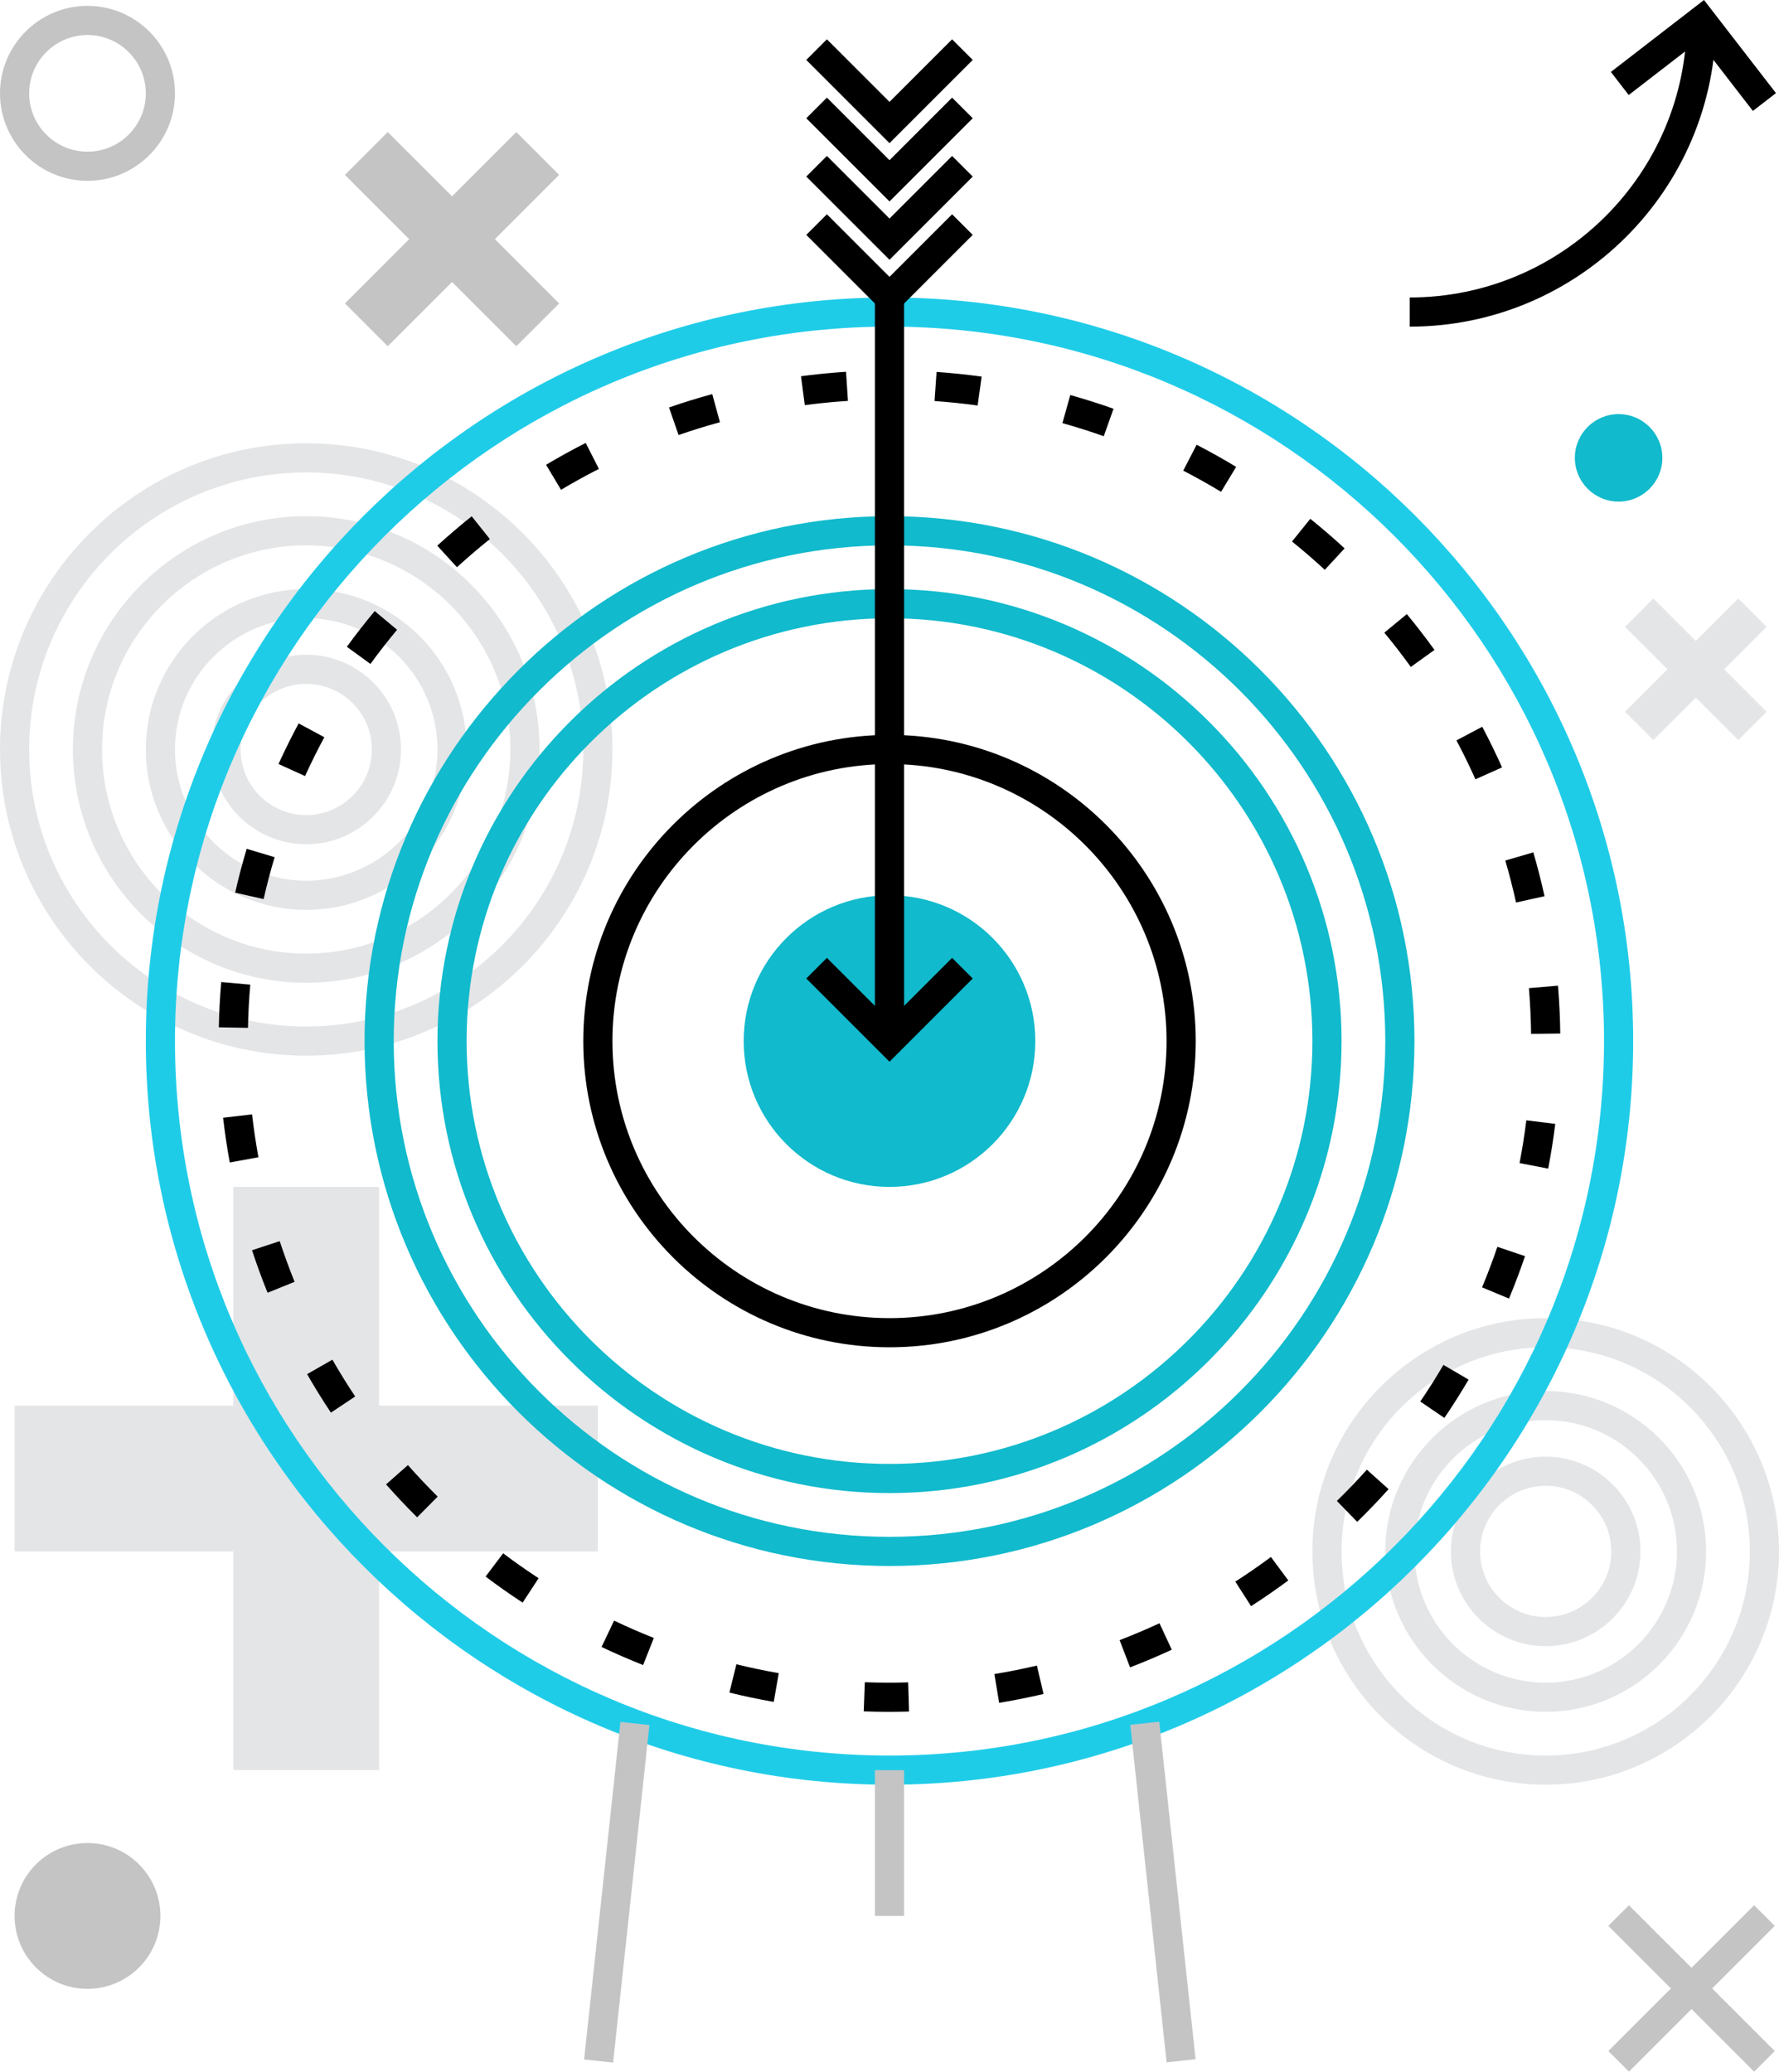 <?xml version="1.0" encoding="iso-8859-1"?>
<!-- Generator: Adobe Illustrator 17.0.0, SVG Export Plug-In . SVG Version: 6.00 Build 0)  -->
<!DOCTYPE svg PUBLIC "-//W3C//DTD SVG 1.1//EN" "http://www.w3.org/Graphics/SVG/1.1/DTD/svg11.dtd">
<svg version="1.1" id="target" xmlns="http://www.w3.org/2000/svg" xmlns:xlink="http://www.w3.org/1999/xlink" x="0px" y="0px"
	 width="122px" height="142.109px" viewBox="0 0 122 142.109" style="enable-background:new 0 0 122 142.109;" xml:space="preserve"
	>
<g id="target_1_">
	<g>
		<polygon style="fill:#E4E5E7;" points="41,96.402 26,96.402 26,81.402 16,81.402 16,96.402 1,96.402 1,106.402 16,106.402 
			16,121.402 26,121.402 26,106.402 41,106.402 		"/>
	</g>
	<g>
		<polygon style="fill:#C4C4C4;" points="38.344,20.809 33.938,16.402 38.344,11.995 35.407,9.057 31,13.464 26.592,9.057 
			23.655,11.995 28.061,16.402 23.655,20.809 26.592,23.747 31,19.34 35.407,23.747 		"/>
	</g>
	<g>
		<polygon style="fill:#E4E5E7;" points="121.149,48.815 118.237,45.903 121.149,42.99 119.208,41.047 116.294,43.96 
			113.381,41.047 111.44,42.99 114.352,45.903 111.44,48.815 113.381,50.756 116.294,47.844 119.208,50.756 		"/>
	</g>
	<g>
		<g>
			<path style="fill:#E4E5E7;" d="M21,72.402c-11.579,0-21-9.42-21-21s9.421-21,21-21s21,9.42,21,21S32.579,72.402,21,72.402z
				 M21,32.402c-10.477,0-19,8.523-19,19s8.523,19,19,19s19-8.523,19-19S31.477,32.402,21,32.402z"/>
		</g>
		<g>
			<path style="fill:#E4E5E7;" d="M21,67.402c-8.822,0-16-7.178-16-16s7.178-16,16-16s16,7.178,16,16S29.822,67.402,21,67.402z
				 M21,37.402c-7.72,0-14,6.28-14,14s6.28,14,14,14s14-6.28,14-14S28.72,37.402,21,37.402z"/>
		</g>
		<g>
			<path style="fill:#E4E5E7;" d="M21,62.403c-6.066,0-11.001-4.935-11.001-11.001S14.934,40.401,21,40.401
				s11.001,4.935,11.001,11.001S27.066,62.403,21,62.403z M21,42.401c-4.963,0-9.001,4.038-9.001,9.001s4.038,9.001,9.001,9.001
				s9.001-4.038,9.001-9.001S25.963,42.401,21,42.401z"/>
		</g>
		<g>
			<path style="fill:#E4E5E7;" d="M21,57.902c-3.584,0-6.5-2.916-6.5-6.5s2.916-6.5,6.5-6.5s6.5,2.916,6.5,6.5
				S24.584,57.902,21,57.902z M21,46.902c-2.481,0-4.5,2.019-4.5,4.5s2.019,4.5,4.5,4.5s4.5-2.019,4.5-4.5S23.481,46.902,21,46.902z
				"/>
		</g>
	</g>
	<g>
		<g>
			<path style="fill:#E4E5E7;" d="M106,122.402c-8.822,0-16-7.178-16-16s7.178-16,16-16s16,7.178,16,16S114.822,122.402,106,122.402
				z M106,92.402c-7.72,0-14,6.28-14,14s6.28,14,14,14s14-6.28,14-14S113.72,92.402,106,92.402z"/>
		</g>
		<g>
			<path style="fill:#E4E5E7;" d="M106,117.403c-6.066,0-11.001-4.935-11.001-11.001S99.934,95.401,106,95.401
				s11.001,4.935,11.001,11.001S112.066,117.403,106,117.403z M106,97.401c-4.963,0-9.001,4.038-9.001,9.001
				s4.038,9.001,9.001,9.001s9.001-4.038,9.001-9.001S110.963,97.401,106,97.401z"/>
		</g>
		<g>
			<path style="fill:#E4E5E7;" d="M106,112.902c-3.584,0-6.5-2.916-6.5-6.5s2.916-6.5,6.5-6.5s6.5,2.916,6.5,6.5
				S109.584,112.902,106,112.902z M106,101.902c-2.481,0-4.5,2.019-4.5,4.5s2.019,4.5,4.5,4.5s4.5-2.019,4.5-4.5
				S108.481,101.902,106,101.902z"/>
		</g>
	</g>
	<g>
		<circle style="fill:#11BACC;" cx="61" cy="71.402" r="10"/>
	</g>
	<g>
		<path d="M61,92.402c-11.579,0-21-9.42-21-21s9.421-21,21-21s21,9.42,21,21S72.579,92.402,61,92.402z M61,52.402
			c-10.477,0-19,8.523-19,19s8.523,19,19,19s19-8.523,19-19S71.477,52.402,61,52.402z"/>
	</g>
	<g>
		<path style="fill:#11BACC;" d="M61,102.402c-17.094,0-31-13.907-31-31s13.906-31,31-31s31,13.907,31,31S78.094,102.402,61,102.402
			z M61,42.402c-15.99,0-29,13.009-29,29s13.01,29,29,29s29-13.009,29-29S76.99,42.402,61,42.402z"/>
	</g>
	<g>
		<path style="fill:#11BACC;" d="M61,107.402c-19.851,0-36-16.149-36-36s16.149-36,36-36s36,16.149,36,36S80.851,107.402,61,107.402
			z M61,37.402c-18.748,0-34,15.252-34,34s15.252,34,34,34s34-15.252,34-34S79.748,37.402,61,37.402z"/>
	</g>
	<g>
		<path style="fill:#1FCCE8;" d="M61,122.402c-28.121,0-51-22.879-51-51c0-28.122,22.879-51,51-51s51,22.878,51,51
			C112,99.523,89.121,122.402,61,122.402z M61,22.402c-27.019,0-49,21.981-49,49s21.981,49,49,49s49-21.981,49-49
			S88.019,22.402,61,22.402z"/>
	</g>
	<g>
		<path d="M60.951,117.404c-0.574,0-1.146-0.011-1.717-0.032l0.074-1.998c0.986,0.035,1.978,0.041,2.972,0.01l0.061,2
			C61.877,117.397,61.413,117.404,60.951,117.404z M68.519,116.787l-0.326-1.973c0.979-0.162,1.96-0.357,2.914-0.582l0.457,1.947
			C70.566,116.414,69.542,116.618,68.519,116.787z M53.062,116.722c-1.02-0.178-2.043-0.393-3.041-0.639l0.479-1.941
			c0.953,0.234,1.932,0.439,2.906,0.609L53.062,116.722z M77.497,114.354l-0.717-1.867c0.916-0.352,1.836-0.741,2.735-1.158
			l0.842,1.814C79.417,113.579,78.455,113.987,77.497,114.354z M44.103,114.196c-0.954-0.378-1.913-0.795-2.85-1.24l0.859-1.807
			c0.896,0.427,1.813,0.826,2.727,1.188L44.103,114.196z M85.795,110.156l-1.08-1.684c0.829-0.531,1.65-1.099,2.443-1.687
			l1.191,1.607C87.521,109.007,86.661,109.6,85.795,110.156z M35.842,109.914c-0.863-0.563-1.718-1.165-2.542-1.787l1.205-1.596
			c0.788,0.595,1.605,1.17,2.431,1.709L35.842,109.914z M93.075,104.373l-1.396-1.432c0.714-0.696,1.406-1.418,2.059-2.145
			l1.488,1.336C94.544,102.891,93.821,103.645,93.075,104.373z M28.607,104.064c-0.73-0.725-1.448-1.484-2.132-2.258l1.5-1.324
			c0.653,0.74,1.34,1.468,2.04,2.16L28.607,104.064z M99.053,97.247l-1.654-1.125c0.56-0.823,1.094-1.669,1.588-2.513l1.727,1.011
			C100.195,95.502,99.638,96.386,99.053,97.247z M22.694,96.885c-0.576-0.863-1.125-1.752-1.634-2.64l1.736-0.993
			c0.485,0.849,1.011,1.697,1.562,2.523L22.694,96.885z M103.483,89.062l-1.846-0.771c0.38-0.91,0.733-1.846,1.05-2.78l1.895,0.642
			C104.25,87.131,103.881,88.11,103.483,89.062z M18.349,88.662c-0.384-0.949-0.742-1.93-1.066-2.916l1.9-0.624
			c0.31,0.944,0.653,1.883,1.02,2.791L18.349,88.662z M106.171,80.148l-1.963-0.38c0.186-0.962,0.342-1.949,0.464-2.933l1.984,0.246
			C106.529,78.109,106.366,79.142,106.171,80.148z M15.756,79.728c-0.186-1.016-0.339-2.048-0.456-3.07l1.986-0.228
			c0.112,0.978,0.26,1.966,0.437,2.938L15.756,79.728z M104.999,70.908c-0.013-0.985-0.058-1.984-0.136-2.97l-0.013-0.167
			l1.992-0.169l0.016,0.188c0.08,1.02,0.128,2.063,0.141,3.092L104.999,70.908z M17.006,70.495l-2-0.038
			c0.021-1.042,0.076-2.086,0.166-3.103l1.992,0.177C17.078,68.501,17.024,69.499,17.006,70.495z M103.967,61.897
			c-0.214-0.971-0.462-1.939-0.736-2.878l1.92-0.561c0.287,0.982,0.546,1.994,0.77,3.007L103.967,61.897z M18.078,61.664
			l-1.951-0.441c0.229-1.012,0.495-2.024,0.791-3.009l1.916,0.575C18.551,59.729,18.297,60.697,18.078,61.664z M101.182,53.447
			c-0.4-0.896-0.838-1.793-1.302-2.666l1.768-0.938c0.483,0.912,0.941,1.85,1.36,2.788L101.182,53.447z M20.92,53.226l-1.82-0.827
			c0.425-0.935,0.89-1.872,1.382-2.785l1.76,0.949C21.771,51.437,21.326,52.332,20.92,53.226z M96.75,45.742
			c-0.577-0.802-1.188-1.593-1.815-2.351l1.541-1.274c0.655,0.792,1.294,1.619,1.897,2.457L96.75,45.742z M25.404,45.536
			l-1.617-1.176c0.609-0.839,1.253-1.663,1.911-2.45l1.533,1.283C26.603,43.945,25.987,44.733,25.404,45.536z M90.852,39.08
			c-0.724-0.668-1.48-1.321-2.249-1.941l1.254-1.558c0.804,0.647,1.596,1.33,2.353,2.029L90.852,39.08z M31.337,38.902l-1.35-1.477
			c0.763-0.697,1.558-1.375,2.361-2.016l1.246,1.563C32.826,37.587,32.066,38.236,31.337,38.902z M83.738,33.731
			c-0.841-0.509-1.714-0.998-2.594-1.452l0.918-1.777c0.92,0.475,1.832,0.986,2.711,1.518L83.738,33.731z M38.474,33.594
			l-1.025-1.718c0.889-0.53,1.804-1.035,2.718-1.499l0.904,1.783C40.197,32.604,39.323,33.086,38.474,33.594z M75.693,29.918
			c-0.928-0.33-1.882-0.632-2.834-0.899l0.539-1.926c0.996,0.279,1.993,0.595,2.965,0.94L75.693,29.918z M46.535,29.836l-0.656-1.89
			c0.971-0.337,1.969-0.646,2.966-0.918l0.527,1.93C48.418,29.218,47.464,29.514,46.535,29.836z M67.044,27.811
			c-0.977-0.135-1.971-0.237-2.955-0.306l0.139-1.995c1.029,0.071,2.068,0.179,3.09,0.319L67.044,27.811z M55.192,27.786
			l-0.262-1.982c0.808-0.107,1.624-0.193,2.446-0.259l0.643-0.046l0.131,1.996l-0.615,0.044
			C56.748,27.601,55.967,27.684,55.192,27.786z"/>
	</g>
	<g>
		<polygon points="61,72.816 55.293,67.109 56.707,65.695 61,69.988 65.293,65.695 66.707,67.109 		"/>
	</g>
	<g>
		<polygon points="61,17.816 55.293,12.109 56.707,10.695 61,14.988 65.293,10.695 66.707,12.109 		"/>
	</g>
	<g>
		<polygon points="61,21.816 55.293,16.109 56.707,14.695 61,18.988 65.293,14.695 66.707,16.109 		"/>
	</g>
	<g>
		<polygon points="61,13.816 55.293,8.109 56.707,6.695 61,10.988 65.293,6.695 66.707,8.109 		"/>
	</g>
	<g>
		<polygon points="61,9.816 55.293,4.109 56.707,2.695 61,6.988 65.293,2.695 66.707,4.109 		"/>
	</g>
	<g>
		<rect x="60" y="20.402" width="2" height="51"/>
	</g>
	<g>
		
			<rect x="41.25" y="118.18" transform="matrix(0.994 0.107 -0.107 0.994 14.191 -3.788)" style="fill:#C4C4C4;" width="2" height="23.289"/>
	</g>
	<g>
		
			<rect x="68.106" y="128.825" transform="matrix(0.107 0.994 -0.994 0.107 200.264 36.599)" style="fill:#C4C4C4;" width="23.289" height="2"/>
	</g>
	<g>
		<rect x="60" y="121.402" style="fill:#C4C4C4;" width="2" height="10"/>
	</g>
	<g>
		<path style="fill:#C4C4C4;" d="M6,12.402c-3.309,0-6-2.691-6-6s2.691-6,6-6s6,2.691,6,6S9.309,12.402,6,12.402z M6,2.402
			c-2.206,0-4,1.794-4,4s1.794,4,4,4s4-1.794,4-4S8.206,2.402,6,2.402z"/>
	</g>
	<g>
		
			<rect x="115" y="129.331" transform="matrix(0.707 0.707 -0.707 0.707 130.426 -42.073)" style="fill:#C4C4C4;" width="2" height="14.142"/>
	</g>
	<g>
		
			<rect x="108.929" y="135.402" transform="matrix(0.707 0.707 -0.707 0.707 130.426 -42.073)" style="fill:#C4C4C4;" width="14.142" height="2"/>
	</g>
	<g>
		<g>
			<polygon points="120.209,7.609 116.497,2.806 111.693,6.517 110.471,4.934 116.856,0 121.791,6.386 			"/>
		</g>
		<g>
			<path d="M96.677,22.402v-2c10.477,0,19-8.523,19-19h2C117.677,12.981,108.256,22.402,96.677,22.402z"/>
		</g>
	</g>
	<g>
		<circle style="fill:#11BACC;" cx="111" cy="31.402" r="3"/>
	</g>
	<g>
		<circle style="fill:#C4C4C4;" cx="6" cy="131.402" r="5"/>
	</g>
</g>
</svg>
